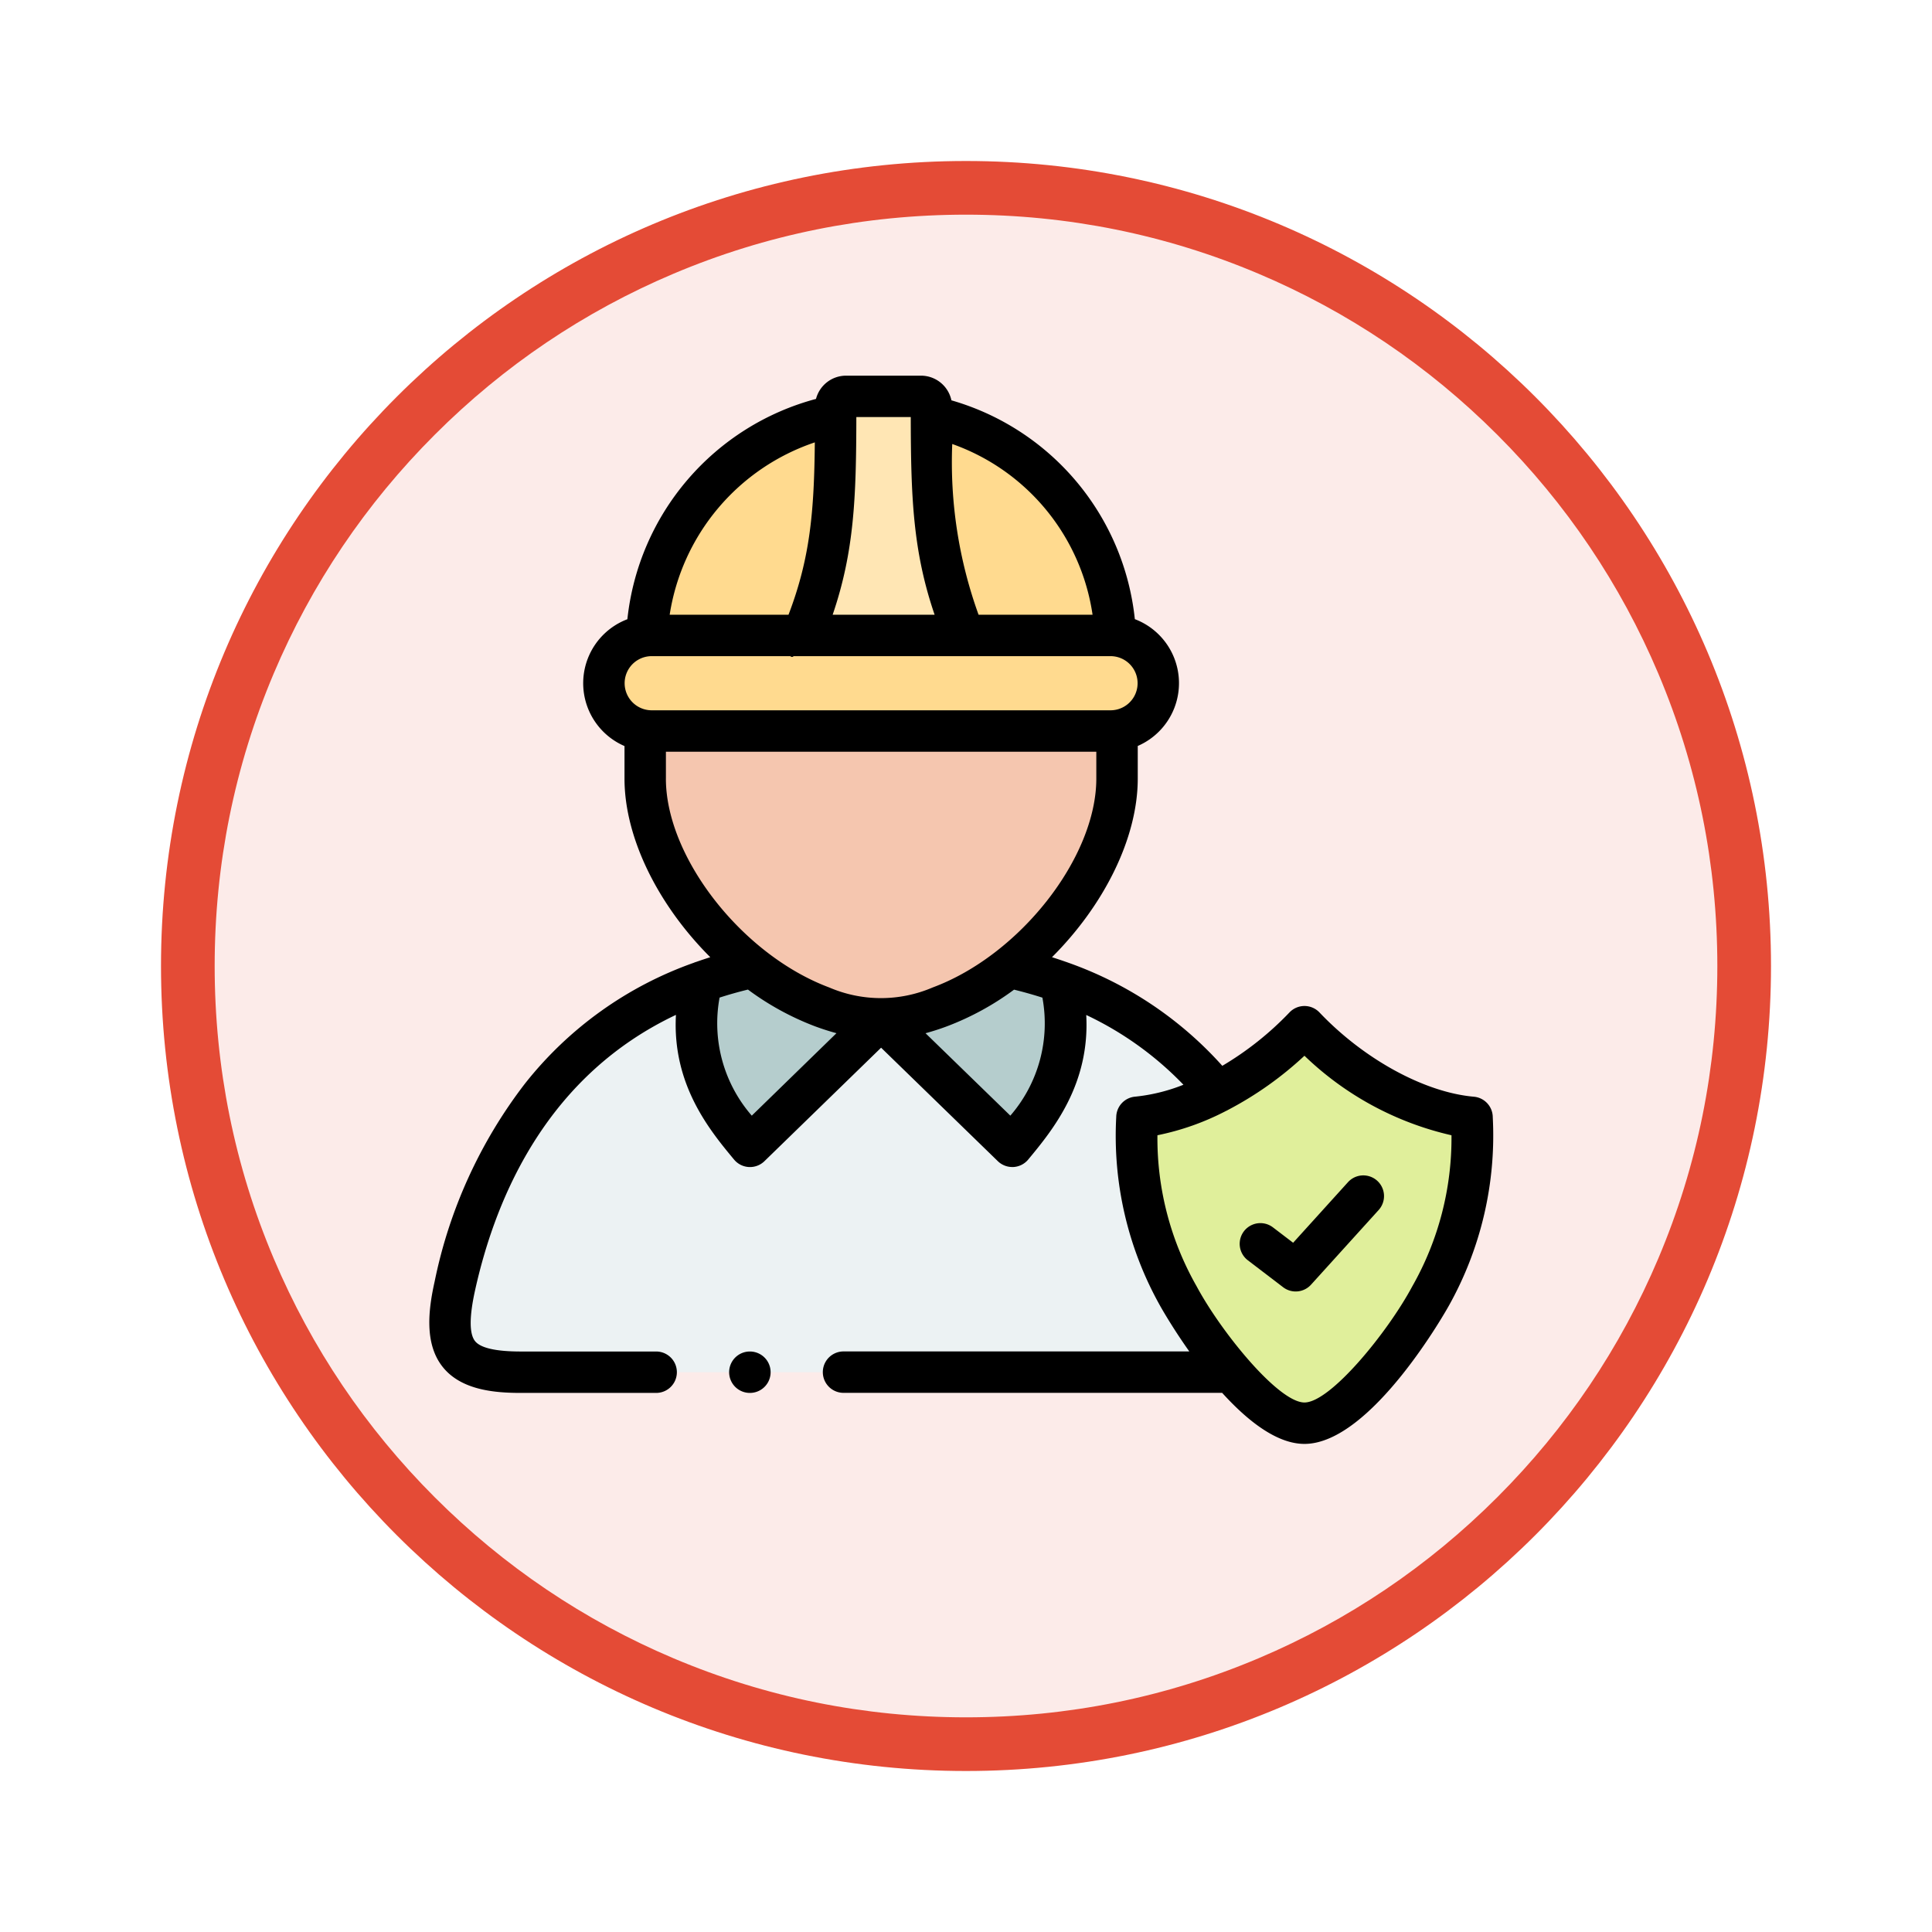 <svg xmlns="http://www.w3.org/2000/svg" xmlns:xlink="http://www.w3.org/1999/xlink" width="108" height="108" viewBox="0 0 108 108">
  <defs>
    <filter id="Trazado_982547" x="0" y="0" width="108" height="108" filterUnits="userSpaceOnUse">
      <feOffset dy="3" input="SourceAlpha"/>
      <feGaussianBlur stdDeviation="3" result="blur"/>
      <feFlood flood-opacity="0.161"/>
      <feComposite operator="in" in2="blur"/>
      <feComposite in="SourceGraphic"/>
    </filter>
  </defs>
  <g id="Grupo_1164050" data-name="Grupo 1164050" transform="translate(-196 -3683)">
    <g id="Grupo_1163928" data-name="Grupo 1163928" transform="translate(205 3689)">
      <g id="Grupo_1161476" data-name="Grupo 1161476" transform="translate(0)">
        <g id="Grupo_1153959" data-name="Grupo 1153959">
          <g id="Grupo_1153955" data-name="Grupo 1153955">
            <g id="Grupo_1149598" data-name="Grupo 1149598">
              <g id="Grupo_1148770" data-name="Grupo 1148770">
                <g id="Grupo_1146954" data-name="Grupo 1146954">
                  <g transform="matrix(1, 0, 0, 1, -9, -6)" filter="url(#Trazado_982547)">
                    <g id="Trazado_982547-2" data-name="Trazado 982547" transform="translate(9 6)" fill="#fcebe9">
                      <path d="M 45 88.5 C 39.127 88.5 33.43 87.35 28.068 85.082 C 22.889 82.891 18.236 79.755 14.241 75.759 C 10.245 71.764 7.109 67.111 4.918 61.932 C 2.65 56.57 1.5 50.873 1.5 45 C 1.5 39.127 2.65 33.43 4.918 28.068 C 7.109 22.889 10.245 18.236 14.241 14.241 C 18.236 10.245 22.889 7.109 28.068 4.918 C 33.43 2.65 39.127 1.5 45 1.5 C 50.873 1.5 56.57 2.65 61.932 4.918 C 67.111 7.109 71.764 10.245 75.759 14.241 C 79.755 18.236 82.891 22.889 85.082 28.068 C 87.35 33.43 88.5 39.127 88.5 45 C 88.5 50.873 87.35 56.57 85.082 61.932 C 82.891 67.111 79.755 71.764 75.759 75.759 C 71.764 79.755 67.111 82.891 61.932 85.082 C 56.57 87.35 50.873 88.5 45 88.5 Z" stroke="none"/>
                      <path d="M 45 3 C 39.329 3 33.829 4.11 28.653 6.299 C 23.652 8.415 19.16 11.443 15.302 15.302 C 11.443 19.16 8.415 23.652 6.299 28.653 C 4.11 33.829 3 39.329 3 45 C 3 50.671 4.11 56.171 6.299 61.347 C 8.415 66.348 11.443 70.84 15.302 74.698 C 19.16 78.557 23.652 81.585 28.653 83.701 C 33.829 85.89 39.329 87 45 87 C 50.671 87 56.171 85.89 61.347 83.701 C 66.348 81.585 70.84 78.557 74.698 74.698 C 78.557 70.84 81.585 66.348 83.701 61.347 C 85.89 56.171 87 50.671 87 45 C 87 39.329 85.89 33.829 83.701 28.653 C 81.585 23.652 78.557 19.16 74.698 15.302 C 70.84 11.443 66.348 8.415 61.347 6.299 C 56.171 4.11 50.671 3 45 3 M 45 0 C 69.853 0 90 20.147 90 45 C 90 69.853 69.853 90 45 90 C 20.147 90 7.62939453125e-06 69.853 7.62939453125e-06 45 C 7.62939453125e-06 20.147 20.147 0 45 0 Z" stroke="none" fill="#e44b36"/>
                    </g>
                  </g>
                </g>
              </g>
            </g>
          </g>
        </g>
      </g>
    </g>
    <g id="trabajador" transform="translate(218.854 3704)">
      <g id="Grupo_1164040" data-name="Grupo 1164040" transform="translate(13.306 2.226)">
        <path id="Trazado_1016302" data-name="Trazado 1016302" d="M106.493,31.528h8.43c1.74-4.167,1.849-7.279,1.852-12.3a13.164,13.164,0,0,0-10.553,12.31A2.457,2.457,0,0,1,106.493,31.528Z" transform="translate(-106.222 -19.231)" fill="#ffda8f" fill-rule="evenodd"/>
      </g>
      <g id="Grupo_1164041" data-name="Grupo 1164041" transform="translate(29.211 2.285)">
        <path id="Trazado_1016303" data-name="Trazado 1016303" d="M243.651,19.746c.007,4.981.119,8.083,1.855,12.237h8.159a2.443,2.443,0,0,1,.268.013A13.158,13.158,0,0,0,243.651,19.746Z" transform="translate(-243.651 -19.746)" fill="#ffda8f" fill-rule="evenodd"/>
      </g>
      <g id="Grupo_1164042" data-name="Grupo 1164042" transform="translate(10.905 14.522)">
        <path id="Trazado_1016304" data-name="Trazado 1016304" d="M88.147,130.826h25.647a2.671,2.671,0,0,0,.268-5.328,2.415,2.415,0,0,0-.268-.013H88.147a2.46,2.46,0,0,0-.271.013,2.67,2.67,0,0,0-.093,5.3A2.608,2.608,0,0,0,88.147,130.826Z" transform="translate(-85.475 -125.485)" fill="#ffda8f" fill-rule="evenodd"/>
      </g>
      <g id="Grupo_1164043" data-name="Grupo 1164043" transform="translate(22.007 1.157)">
        <path id="Trazado_1016305" data-name="Trazado 1016305" d="M181.408,23.366h9.058c-1.736-4.154-1.849-7.256-1.855-12.237V10.58a.582.582,0,0,0-.579-.579h-4.194a.582.582,0,0,0-.579.579v.49C183.257,16.086,183.148,19.2,181.408,23.366Z" transform="translate(-181.408 -10.001)" fill="#ffe6b4" fill-rule="evenodd"/>
      </g>
      <g id="Grupo_1164044" data-name="Grupo 1164044" transform="translate(13.214 19.837)">
        <path id="Trazado_1016306" data-name="Trazado 1016306" d="M118.6,187.527a9.393,9.393,0,0,0,3.287-.668,14.586,14.586,0,0,0,3.893-2.213c3.526-2.758,6.009-6.995,6.009-10.55v-2.686a2.653,2.653,0,0,1-.364.026H105.783a2.616,2.616,0,0,1-.364-.026V174.1c0,3.555,2.484,7.792,6.009,10.55a14.648,14.648,0,0,0,3.873,2.209A9.339,9.339,0,0,0,118.6,187.527Z" transform="translate(-105.419 -171.411)" fill="#f5c6af" fill-rule="evenodd"/>
      </g>
      <g id="Grupo_1164045" data-name="Grupo 1164045" transform="translate(2.302 33.88)">
        <path id="Trazado_1016307" data-name="Trazado 1016307" d="M15.088,314.585H54.827a26.615,26.615,0,0,1-2.976-4.247,18.247,18.247,0,0,1-2.322-10,12.4,12.4,0,0,0,4.514-1.409,19.783,19.783,0,0,0-8.8-6.171c1.151,4.521-1.115,7.312-2.679,9.2l-7.332-7.127L27.9,301.958c-1.568-1.888-3.83-4.68-2.682-9.2-8.8,3.142-12.435,10.772-13.814,17-.807,3.651.112,4.832,3.681,4.832Z" transform="translate(-11.135 -292.757)" fill="#ecf2f3" fill-rule="evenodd"/>
      </g>
      <g id="Grupo_1164046" data-name="Grupo 1164046" transform="translate(16.076 33.073)">
        <path id="Trazado_1016308" data-name="Trazado 1016308" d="M130.463,286.59c-1.148,4.521,1.115,7.312,2.682,9.2l7.329-7.127a9.34,9.34,0,0,1-3.3-.671,14.648,14.648,0,0,1-3.873-2.209A23.265,23.265,0,0,0,130.463,286.59Z" transform="translate(-130.15 -285.783)" fill="#b5cdcd" fill-rule="evenodd"/>
      </g>
      <g id="Grupo_1164047" data-name="Grupo 1164047" transform="translate(26.399 33.073)">
        <path id="Trazado_1016309" data-name="Trazado 1016309" d="M219.359,288.664l7.332,7.127c1.564-1.888,3.83-4.68,2.679-9.2a23.045,23.045,0,0,0-2.831-.807A14.587,14.587,0,0,1,222.646,288,9.4,9.4,0,0,1,219.359,288.664Z" transform="translate(-219.359 -285.783)" fill="#b5cdcd" fill-rule="evenodd"/>
      </g>
      <g id="Grupo_1164048" data-name="Grupo 1164048" transform="translate(40.688 36.393)">
        <path id="Trazado_1016310" data-name="Trazado 1016310" d="M342.834,319.543a18.245,18.245,0,0,0,2.322,10,26.6,26.6,0,0,0,2.976,4.247c1.336,1.544,2.847,2.854,4.071,2.854,2.431,0,6.009-5.166,7.048-7.1a18.3,18.3,0,0,0,2.322-10c-3.254-.284-6.849-2.418-9.369-5.067a18.652,18.652,0,0,1-4.855,3.658A12.4,12.4,0,0,1,342.834,319.543Z" transform="translate(-342.825 -314.476)" fill="#e0ef9b" fill-rule="evenodd"/>
      </g>
      <g id="Grupo_1164049" data-name="Grupo 1164049" transform="translate(1.146 0)">
        <path id="Trazado_1016311" data-name="Trazado 1016311" d="M394.431,389.254a1.157,1.157,0,1,0-1.405,1.839L395,392.6a1.157,1.157,0,0,0,1.56-.143l3.78-4.174a1.157,1.157,0,1,0-1.716-1.554l-3.065,3.385Z" transform="translate(-347.272 -341.643)"/>
        <path id="Trazado_1016312" data-name="Trazado 1016312" d="M60.592,41.434a1.157,1.157,0,0,0-1.056-1.127c-2.753-.241-6.141-2.09-8.631-4.711a1.158,1.158,0,0,0-.839-.36h0a1.157,1.157,0,0,0-.838.36,17.523,17.523,0,0,1-3.754,2.984,20.894,20.894,0,0,0-8.631-5.772c-.03-.012-.059-.023-.09-.032q-.4-.14-.8-.268c2.866-2.859,4.794-6.615,4.794-9.985V20.7a3.827,3.827,0,0,0-.163-7.089A14.277,14.277,0,0,0,30.331,1.379,1.739,1.739,0,0,0,28.632,0H24.438a1.737,1.737,0,0,0-1.677,1.3A14.313,14.313,0,0,0,12.217,13.615a3.826,3.826,0,0,0-.161,7.09v1.818c0,3.367,1.928,7.125,4.795,9.986q-.393.124-.778.259a1.15,1.15,0,0,0-.147.053,20.887,20.887,0,0,0-9.441,6.762,26.977,26.977,0,0,0-5.04,11.044C1.1,52.17.846,54.11,1.9,55.421c1.028,1.28,2.868,1.444,4.356,1.444h7.57a1.157,1.157,0,1,0,0-2.315H6.255c-1.384,0-2.243-.195-2.552-.579-.327-.407-.327-1.365,0-2.845,1.2-5.417,4.144-12.047,11.229-15.394-.218,3.91,1.9,6.465,3.247,8.087a1.157,1.157,0,0,0,1.7.091L26.4,37.567l6.525,6.343a1.158,1.158,0,0,0,.807.327l.062,0a1.157,1.157,0,0,0,.829-.417c1.345-1.623,3.46-4.18,3.244-8.082a18.449,18.449,0,0,1,5.434,3.9,10.008,10.008,0,0,1-2.7.666,1.157,1.157,0,0,0-1.056,1.126A19.418,19.418,0,0,0,42,52c.016.029.646,1.16,1.629,2.546H24.3a1.157,1.157,0,1,0,0,2.315H45.465c1.4,1.542,3.041,2.854,4.6,2.854,3.765,0,8.026-7.638,8.067-7.714a19.48,19.48,0,0,0,2.459-10.572ZM38.221,13.365H31.849A25.065,25.065,0,0,1,30.377,3.82a11.965,11.965,0,0,1,7.844,9.544Zm-13.2-11.05h3.037c.007,4.48.121,7.513,1.334,11.05h-5.7C24.9,9.828,25.009,6.794,25.016,2.315ZM22.695,3.729c-.038,3.857-.259,6.466-1.471,9.636H14.581a12.121,12.121,0,0,1,8.114-9.636Zm-9.117,11.95h7.742c.068.055.134.062.189,0H39.225a1.513,1.513,0,0,1,0,3.027H13.577a1.513,1.513,0,1,1,0-3.027Zm.793,6.843v-1.5h24.06v1.5c0,4.412-4.274,9.869-9.148,11.678a7.324,7.324,0,0,1-5.783,0c-4.863-1.816-9.13-7.272-9.13-11.675Zm4.8,18.844a7.873,7.873,0,0,1-1.8-6.6q.766-.247,1.585-.448a15.556,15.556,0,0,0,3.73,2.046c.42.156.824.285,1.219.392Zm14.454,0-4.741-4.608c.39-.106.789-.233,1.2-.387a15.545,15.545,0,0,0,3.749-2.049q.81.2,1.584.447a7.878,7.878,0,0,1-1.795,6.6Zm22.466,9.546C54.725,53.466,51.52,57.4,50.066,57.4s-4.659-3.939-6.028-6.495a16.717,16.717,0,0,1-2.191-8.444,14.528,14.528,0,0,0,3.826-1.354,1.154,1.154,0,0,0,.132-.068,19.5,19.5,0,0,0,4.261-3.022,17.408,17.408,0,0,0,8.219,4.445,16.772,16.772,0,0,1-2.191,8.445Z" transform="translate(-1.146 0)"/>
        <path id="Trazado_1016313" data-name="Trazado 1016313" d="M147.131,471.373a1.157,1.157,0,1,0,0,2.315h.007a1.157,1.157,0,0,0-.007-2.315Z" transform="translate(-129.214 -416.823)"/>
      </g>
    </g>
  </g>
</svg>
